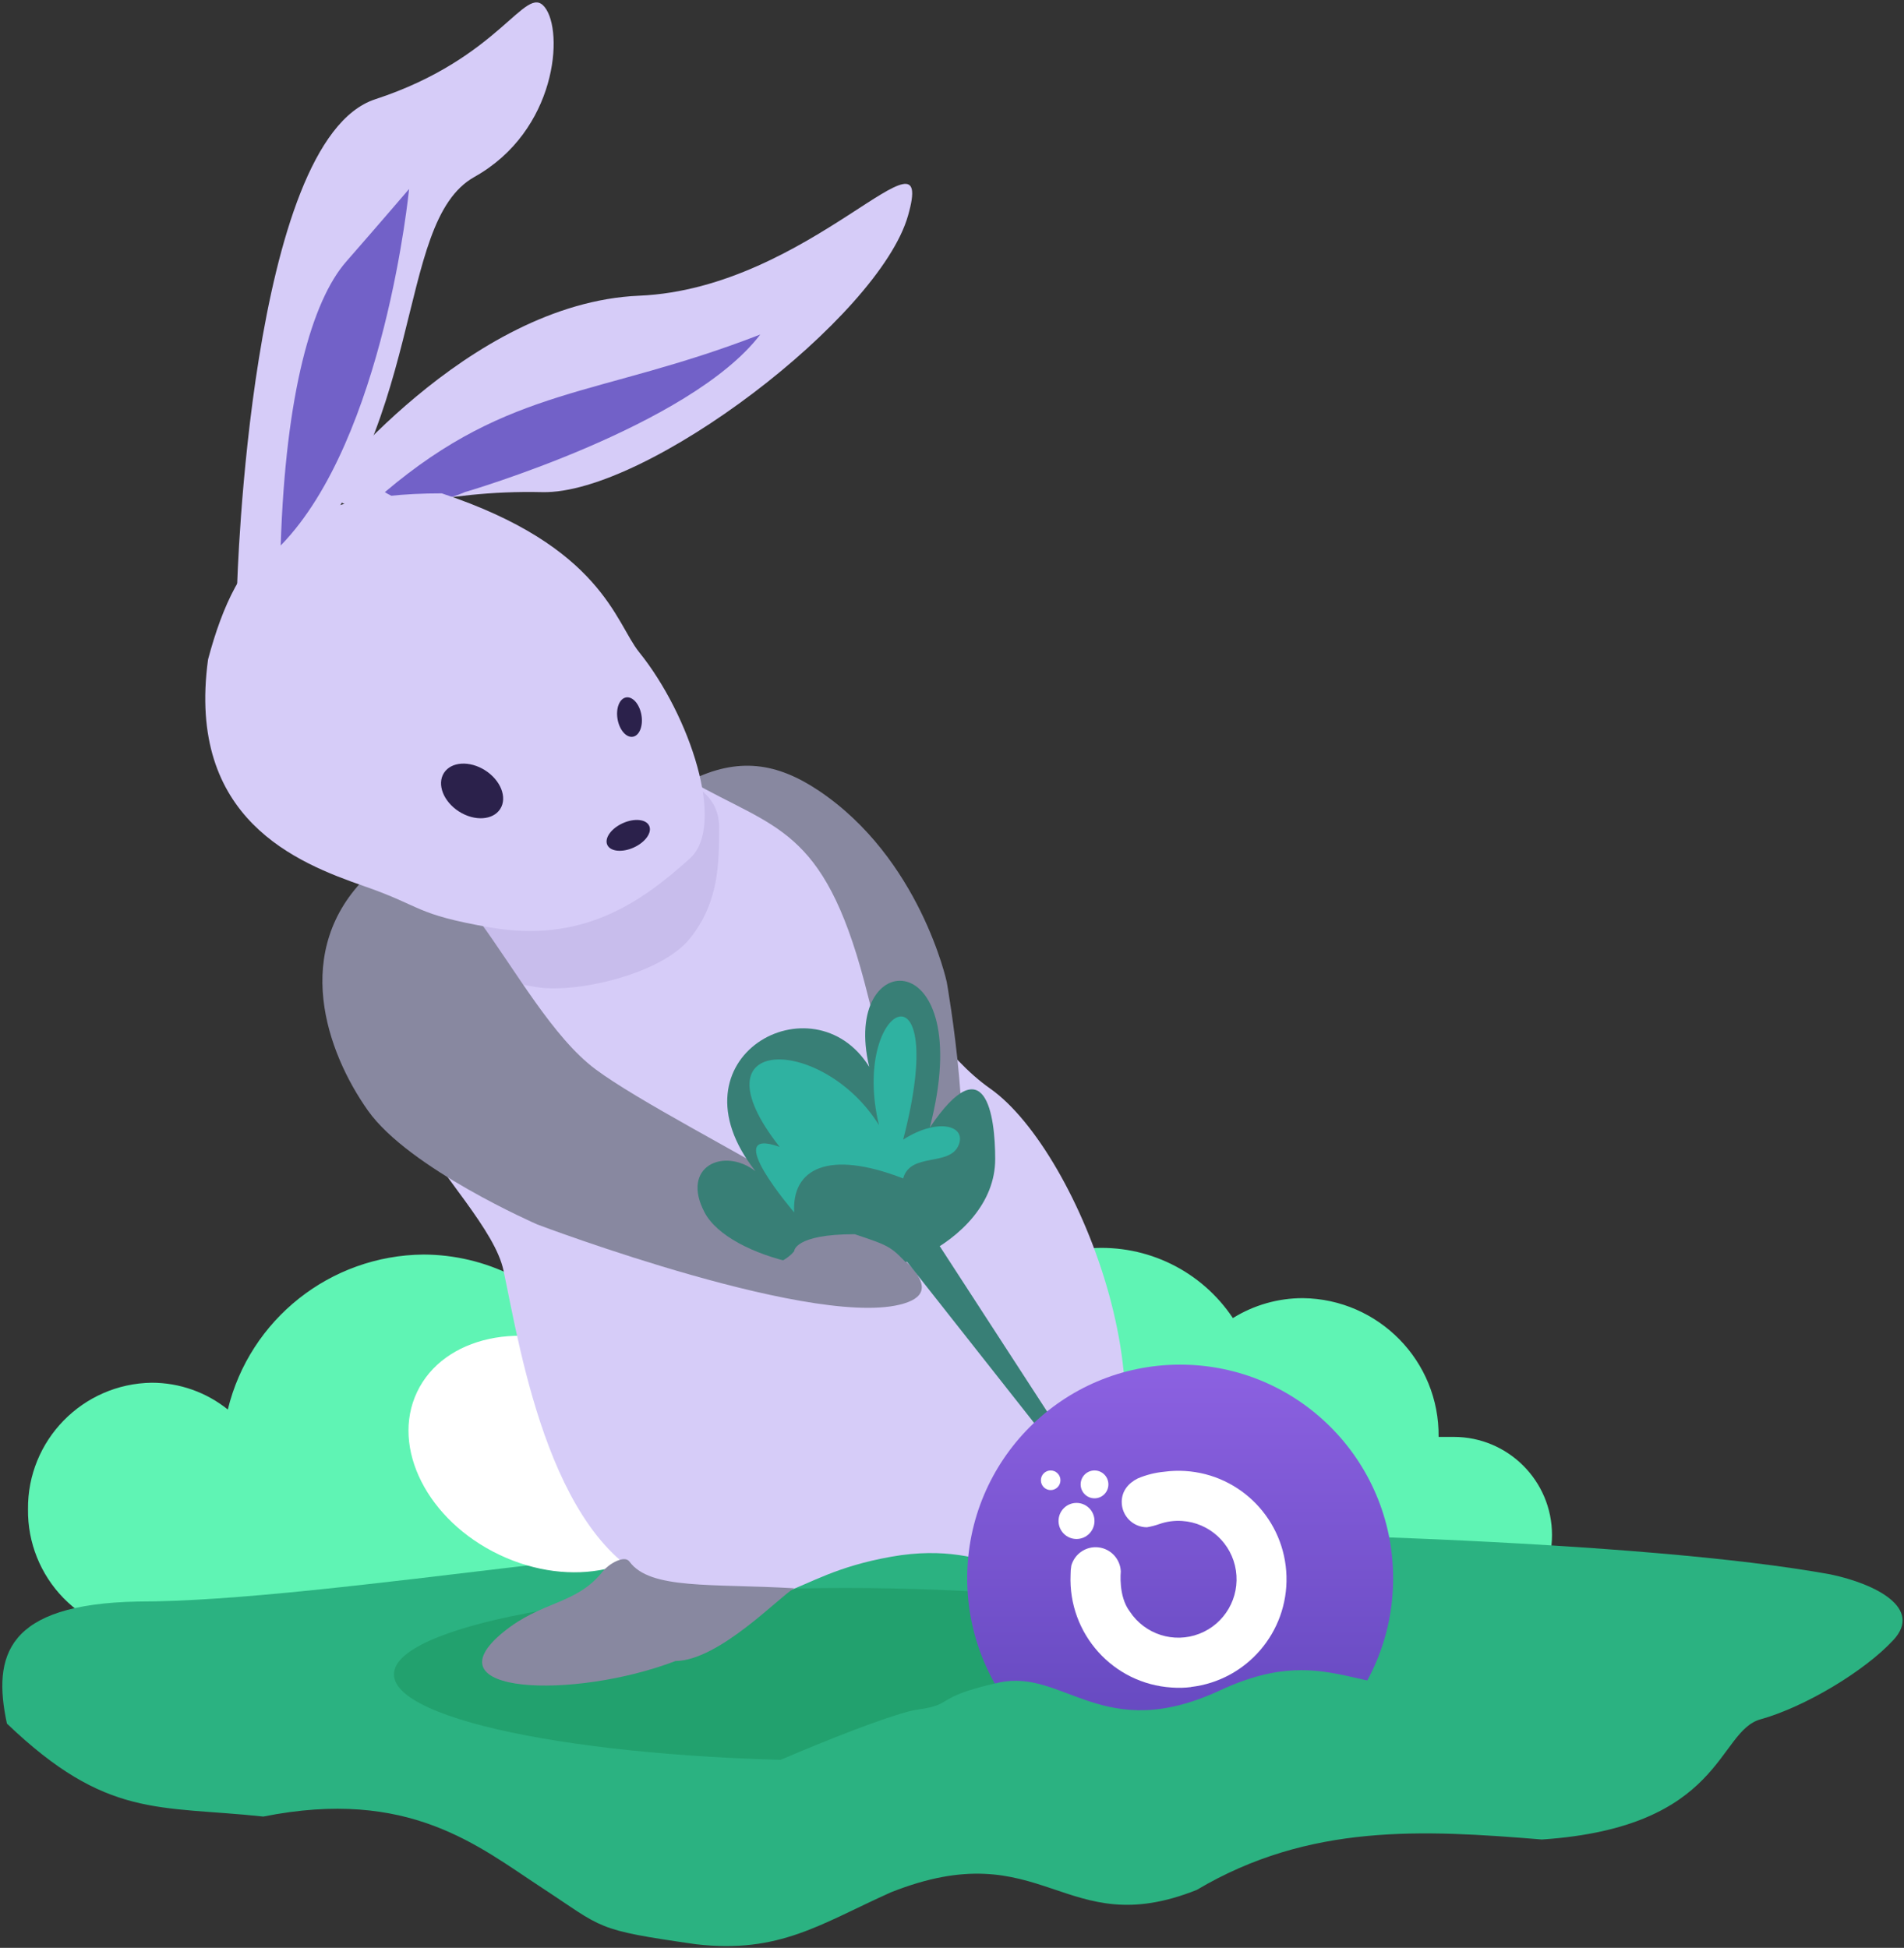 <svg width="476" height="487" viewBox="0 0 476 487" fill="none" xmlns="http://www.w3.org/2000/svg">
<rect x="0" y="0" width="476" height="487" fill="#333333" stroke="none"/>
<path d="M7.002 377.373C6.9 385.666 10.104 393.659 15.909 399.591C21.714 405.523 29.643 408.908 37.949 409C40.108 409.01 42.262 408.777 44.369 408.306H363.437C377.003 408.306 388 397.326 388 383.782C388 370.239 377.003 359.259 363.437 359.259H359.651C359.874 340.326 344.686 324.795 325.723 324.565C319.536 324.559 313.472 326.286 308.219 329.55C300.376 317.777 286.808 311.113 272.68 312.095C258.553 313.077 246.04 321.554 239.906 334.297C235.801 326.127 227.362 321.037 218.208 321.208C209.054 321.379 200.812 326.783 197.017 335.101C193.287 324.317 183.294 316.936 171.874 316.531C160.453 316.127 149.961 322.782 145.475 333.275C136.036 320.952 121.398 313.705 105.859 313.664C82.594 313.876 62.446 329.839 56.952 352.412C51.568 348.08 44.863 345.716 37.949 345.71C20.658 345.951 6.819 360.11 7.002 377.373V377.373Z" fill="#5FF4B4"/>
<path d="M243.787 382.438C175.818 382.438 82.304 400.424 34.361 400.424C1.588 401.076 -1.912 413.946 1.73 430.936C26.654 454.795 39.621 451.372 65.827 454.181C102.239 446.899 119.57 461.59 135.348 471.905C151.127 482.221 148.394 482.443 174.041 486.112C194.887 488.508 205.138 481.007 222.737 473.119C260.969 457.949 265.824 485.862 299.202 472.512C327.348 455.812 355.742 457.49 385.478 459.918C430.887 456.878 429.217 432.901 440.14 429.867C451.064 426.833 466.09 417.9 473.372 410.012C480.655 402.124 469.124 396.056 457.594 393.629C410.865 385.133 311.756 382.438 243.787 382.438Z" fill="#2BB281"/>
<path d="M211.396 440.225C273.753 440.225 324.303 430.556 324.303 418.629C324.303 406.702 273.753 397.033 211.396 397.033C149.039 397.033 98.488 406.702 98.488 418.629C98.488 430.556 149.039 440.225 211.396 440.225Z" fill="#22A16E"/>
<path d="M169.336 379.022C175.939 365.11 166.723 346.899 148.752 338.346C130.781 329.794 110.86 334.139 104.257 348.051C97.653 361.963 106.869 380.175 124.84 388.727C142.811 397.28 162.733 392.935 169.336 379.022Z" fill="white"/>
<path d="M238.506 380.734C238.506 368.607 252.432 368.607 252.432 368.607C252.432 368.607 259.699 355.268 280.891 361.938C302.084 368.607 312.377 382.553 312.377 382.553C312.377 382.553 320.854 388.01 305.111 395.285C276.653 401.349 238.506 392.86 238.506 380.734Z" fill="#8888A0"/>
<path d="M92.58 218.239C74.415 265.533 121.645 297.668 125.883 317.676C130.122 337.685 137.993 388.616 167.663 397.104C197.333 405.593 195.516 394.073 222.764 389.222C250.29 384.323 254.856 401.349 270.599 384.372C296.635 356.269 269.993 287.966 247.59 272.202C225.186 256.438 213.076 216.421 190.067 202.475C167.057 188.53 110.746 170.946 92.58 218.239Z" fill="#D6CCF8"/>
<path d="M59.277 146.694C59.277 146.694 62.305 35.13 93.791 24.823C125.277 14.515 131.332 -4.281 136.176 1.783C141.02 7.846 139.204 32.705 118.617 44.225C98.03 55.745 107.718 107.889 69.571 146.694C65.938 150.331 59.277 146.694 59.277 146.694Z" fill="#D6CCF8"/>
<path d="M80.471 123.047C80.471 123.047 116.801 75.754 159.792 73.935C202.783 72.116 234.269 28.461 227.003 53.926C219.737 79.392 161.608 123.653 135.572 123.047C109.535 122.441 91.975 129.11 91.975 129.11L80.471 123.047Z" fill="#D6CCF8"/>
<path d="M91.369 221.877C96.213 241.886 124.067 244.918 133.755 246.737C143.443 248.556 165.241 243.705 172.507 234.61C179.773 225.515 179.773 215.814 179.773 206.719C179.773 197.625 170.69 195.199 170.69 195.199C170.69 195.199 86.525 201.869 91.369 221.877Z" fill="#C8BDEC"/>
<path d="M157.37 390.435C156.074 388.652 152.072 391.132 150.709 392.86C144.103 401.258 135.572 400.136 125.883 408.018C106.671 423.649 143.443 424.995 168.874 415.294C179.816 415.173 195.044 399.008 198.544 397.104C177.957 395.892 162.51 397.517 157.37 390.435Z" fill="#8888A0"/>
<path d="M172.506 195.199C184.616 189.136 194.304 190.767 204.598 197.625C230.029 214.602 236.689 245.524 236.689 245.524C236.689 245.524 244.561 289.785 237.9 303.125C231.24 316.464 222.72 270.474 216.102 245.524C205.809 206.719 193.699 207.326 172.506 195.199Z" fill="#8888A0"/>
<path d="M91.975 218.846C72.599 237.642 81.682 263.107 91.975 277.659C102.269 292.211 134.361 306.156 134.361 306.156C134.361 306.156 206.416 333.441 227.003 325.558C247.59 317.676 170.085 283.116 148.893 267.352C127.7 251.587 111.351 200.05 91.975 218.846Z" fill="#8888A0"/>
<path d="M230.635 314.038C212.47 321.921 182.195 314.645 176.14 303.125C170.085 291.604 180.984 286.754 188.855 292.817C166.451 264.32 203.387 244.311 217.314 266.745C210.048 236.429 244.562 235.217 232.451 281.903C246.378 261.288 248.8 278.872 248.8 289.785C248.8 300.699 240.323 309.188 230.635 314.038Z" fill="#387F76"/>
<path d="M225.792 294.636C207.022 287.36 197.939 292.211 198.545 303.125C198.545 303.125 179.774 281.297 194.912 286.754C172.508 258.257 205.811 258.863 219.737 281.297C212.471 250.981 237.902 238.248 225.792 284.935C234.269 279.478 241.536 281.297 239.719 286.148C237.594 291.823 227.609 287.967 225.792 294.636Z" fill="#2FB2A1"/>
<path d="M259.094 356.481L222.764 310.4L230.635 304.944L262.121 353.449L259.094 356.481V356.481Z" fill="#387F76"/>
<path d="M228.05 317.337C222.764 311.613 222.764 311.613 213.681 308.581C198.543 308.581 198.543 312.826 198.543 312.826C198.543 312.826 195.516 317.07 187.644 317.07C179.773 317.07 222.764 322.527 222.764 322.527C222.764 322.527 233.33 323.06 228.05 317.337Z" fill="#8888A0"/>
<path d="M96.213 123.047C127.699 96.369 149.497 99.4 190.066 83.636C172.506 106.676 116.195 123.047 116.195 123.047C116.195 123.047 104.69 128.504 96.213 123.047Z" fill="#7261C8"/>
<path d="M172.507 214.602C159.792 226.122 145.217 235.823 122.553 231.882C103.48 228.547 105.902 226.728 91.067 221.574C74.415 215.778 46.562 204.9 52.012 164.883C59.278 137.599 71.691 123.35 110.443 123.35C150.503 136.616 153.833 155.679 159.792 163.064C172.507 178.829 181.59 206.368 172.507 214.602Z" fill="#D6CCF8"/>
<path d="M70.176 136.386C71.387 98.188 78.047 75.147 86.524 65.446C95.001 55.745 102.268 47.257 102.268 47.257C102.268 47.257 96.213 109.708 70.176 136.386Z" fill="#7261C8"/>
<path d="M125.061 202.251C126.871 199.412 125.187 195.096 121.3 192.611C117.413 190.126 112.794 190.414 110.984 193.254C109.174 196.093 110.858 200.409 114.745 202.894C118.633 205.378 123.251 205.091 125.061 202.251Z" fill="#2B214B"/>
<path d="M158.225 184.205C159.872 183.919 160.826 181.485 160.356 178.77C159.886 176.055 158.169 174.085 156.521 174.372C154.874 174.658 153.92 177.091 154.39 179.806C154.86 182.522 156.577 184.491 158.225 184.205Z" fill="#2B214B"/>
<path d="M158.434 211.897C161.329 210.586 163.061 208.163 162.303 206.485C161.545 204.807 158.584 204.509 155.689 205.821C152.795 207.132 151.063 209.555 151.821 211.233C152.579 212.911 155.54 213.208 158.434 211.897Z" fill="#2B214B"/>
<path d="M295.043 448.039C324.447 448.039 348.285 424.12 348.285 394.614C348.285 365.108 324.447 341.189 295.043 341.189C265.638 341.189 241.801 365.108 241.801 394.614C241.801 424.12 265.638 448.039 295.043 448.039Z" fill="url(#paint0_linear)"/>
<path d="M273.63 374.612C275.546 374.612 277.1 373.053 277.1 371.13C277.1 369.208 275.546 367.649 273.63 367.649C271.714 367.649 270.16 369.208 270.16 371.13C270.16 373.053 271.714 374.612 273.63 374.612Z" fill="white"/>
<path d="M262.667 372.555C264.017 372.555 265.112 371.457 265.112 370.102C265.112 368.747 264.017 367.649 262.667 367.649C261.317 367.649 260.223 368.747 260.223 370.102C260.223 371.457 261.317 372.555 262.667 372.555Z" fill="white"/>
<path d="M297.761 421.78C311.655 420.141 322.005 408.132 321.619 394.1C321.233 380.067 310.238 368.65 296.275 367.783C294.53 367.674 292.779 367.737 291.046 367.971V367.971C288.775 368.187 286.549 368.75 284.446 369.639C282.02 370.857 280.431 372.847 280.431 375.531C280.437 379.02 283.256 381.846 286.733 381.85C287.781 381.672 288.812 381.406 289.815 381.052C291.645 380.406 293.587 380.141 295.523 380.273C302.346 380.715 307.944 385.862 308.977 392.644C310.01 399.427 306.2 406.017 299.819 408.483C293.439 410.95 286.208 408.629 282.438 402.904V402.904C279.539 399.082 280.2 392.983 280.2 392.891C280.065 389.785 277.703 387.237 274.625 386.878C271.548 386.519 268.666 388.456 267.825 391.449C267.695 392.206 267.634 392.975 267.643 393.743C267.027 408.472 278.259 420.992 292.921 421.92C294.538 422.044 296.164 422.005 297.774 421.804" fill="white"/>
<path d="M269.128 384.783C271.61 384.783 273.623 382.764 273.623 380.273C273.623 377.782 271.61 375.763 269.128 375.763C266.645 375.763 264.633 377.782 264.633 380.273C264.633 382.764 266.645 384.783 269.128 384.783Z" fill="white"/>
<path d="M304.986 422.639C334.303 409 341.329 428.227 369.734 419.485L401 422.788L336.977 452.963L174.406 449.92C178.361 446.718 220.508 428.616 229.607 427.398C238.707 426.181 233.247 424.355 249.625 420.703C266.004 417.05 275.669 436.277 304.986 422.639Z" fill="#2BB281"/>
<defs>
<linearGradient id="paint0_linear" x1="241.801" y1="341.189" x2="241.801" y2="448.039" gradientUnits="userSpaceOnUse">
<stop stop-color="#8C61E1"/>
<stop offset="1" stop-color="#5F45BA"/>
</linearGradient>
</defs>
</svg>
